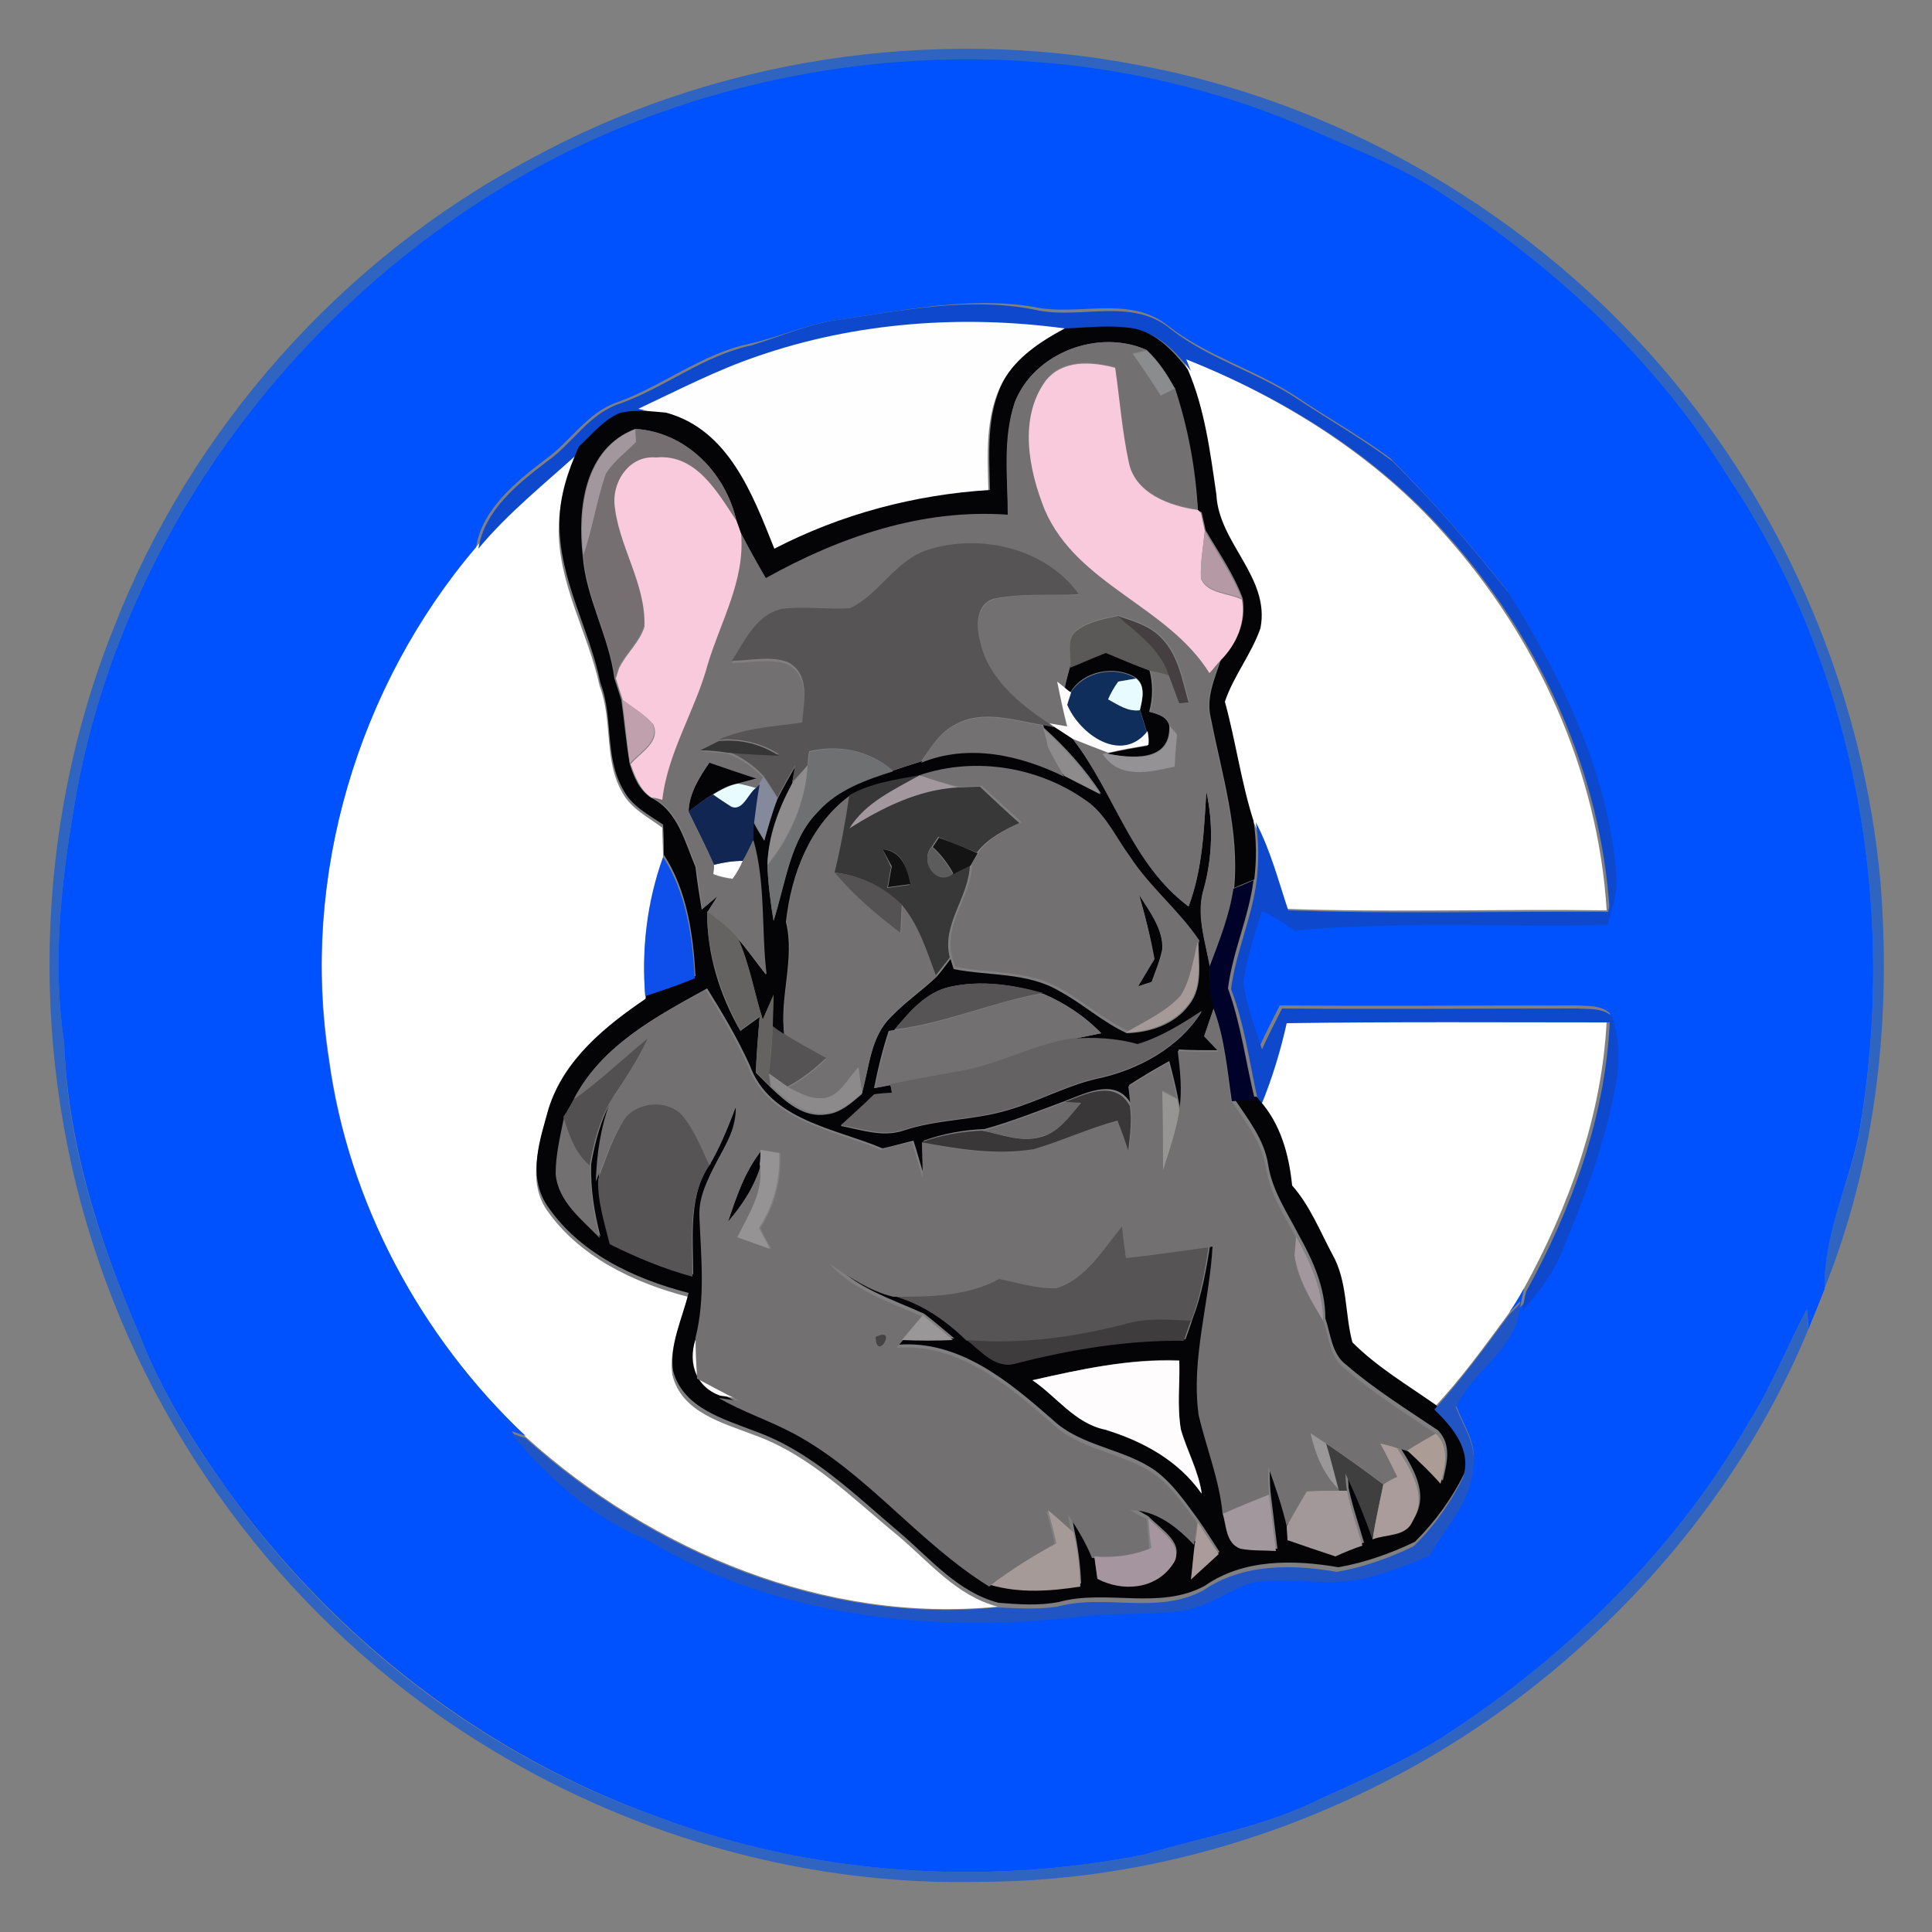 <?xml version="1.0" encoding="utf-8"?>
<!-- Generator: Adobe Illustrator 26.0.3, SVG Export Plug-In . SVG Version: 6.00 Build 0)  -->
<svg version="1.1" id="Layer_1" xmlns="http://www.w3.org/2000/svg" xmlns:xlink="http://www.w3.org/1999/xlink" x="0px" y="0px"
	 viewBox="0 0 250 250" style="enable-background:new 0 0 250 250;" xml:space="preserve">
<rect x="0" y="0" width="250" height="250" fill="#808080" stroke="none"/>
<style type="text/css">
	.st0{fill:#FFFFFF;}
	.st1{fill:#2F64C0;}
	.st2{fill:#0052FE;}
	.st3{fill:#0E48CC;}
	.st4{fill:#FEFEFF;}
	.st5{fill:#040306;}
	.st6{fill:#737071;}
	.st7{fill:#8A8C8D;}
	.st8{fill:#F8CADC;}
	.st9{fill:#A1979C;}
	.st10{fill:#766F72;}
	.st11{fill:#F8CADB;}
	.st12{fill:#B599A5;}
	.st13{fill:#565455;}
	.st14{fill:#5B5958;}
	.st15{fill:#453F42;}
	.st16{fill:#0F2E5C;}
	.st17{fill:#FEFCFD;}
	.st18{fill:#E8FCFF;}
	.st19{fill:#BFA0AC;}
	.st20{fill:#737172;}
	.st21{fill:#949294;}
	.st22{fill:#8E8B8C;}
	.st23{fill:#373636;}
	.st24{fill:#6F7071;}
	.st25{fill:#727071;}
	.st26{fill:#8F8C8E;}
	.st27{fill:#848A9C;}
	.st28{fill:#383838;}
	.st29{fill:#112652;}
	.st30{fill:#141414;}
	.st31{fill:#121111;}
	.st32{fill:#5D5C5C;}
	.st33{fill:#0E4FEB;}
	.st34{fill:#545253;}
	.st35{fill:#000229;}
	.st36{fill:#646361;}
	.st37{fill:#A59A97;}
	.st38{fill:#646263;}
	.st39{fill:#555354;}
	.st40{fill:#525051;}
	.st41{fill:#8C8A8B;}
	.st42{fill:#393738;}
	.st43{fill:#969594;}
	.st44{fill:#6B696A;}
	.st45{fill:#959394;}
	.st46{fill:#2155C4;}
	.st47{fill:#999798;}
	.st48{fill:#3E3C3D;}
	.st49{fill:#454344;}
	.st50{fill:#AB9C95;}
	.st51{fill:#403F40;}
	.st52{fill:#A99C9A;}
	.st53{fill:#A39899;}
	.st54{fill:#A5959E;}
</style>
<g id="_x23_ffffffff">
	<path class="st0" d="M153.1,46.3c12.7,5.1,24.7,12.5,33.8,22.8c12,13.4,19.9,30.7,21,48.7c-13.9-0.2-27.7,0.3-41.6-0.2
		c-1.3-3.8-2.3-7.8-4.2-11.4c-1.6-5.1-2.2-10.3-3.7-15.4c1.2-3.4,3.5-6.2,4.6-9.5c1.3-6.6-5.4-11-5.7-17.3
		c-0.8-5.5-1.4-11.1-3.7-16.2L153.1,46.3z"/>
	<path class="st0" d="M61.6,70.8c3.9-4.7,8.7-8.5,13.2-12.6c-1.3,3.1-2.4,6.4-2.5,9.8c-0.2,7.4,3.8,13.8,5.3,20.8
		c1.7,4.4,0.5,9.5,2.9,13.7c1.1,2.1,3.3,3.2,5.2,4.6c0,1.3,0.1,2.6,0.1,3.9c-2,5.8-2.8,11.9-2.3,18c0,0.2,0,0.5,0,0.7
		c-5.3,3.6-10.5,7.9-12.6,14.2c-1.1,4.1-2.7,8.8-0.2,12.6c4.2,6.1,11.3,9.5,18.3,11.3c-0.8,3.3-2.5,6.6-2,10.1
		c1.2,4.9,6.5,6.2,10.6,7.8c7.3,2.6,12.8,8.3,18.7,13.1c4,3.4,7.5,7.7,12.8,9.1c-22.2,2.2-44.6-7.1-61-21.9
		c-13.6-12.9-23-30.3-25.5-48.9C38.9,113.5,46.2,88.8,61.6,70.8z"/>
	<path class="st0" d="M92.4,111.9c1.2-0.3,2.4-0.5,3.7-0.5c-0.3,0.8-0.8,1.6-1.3,2.3c-0.9-0.1-1.7-0.3-2.5-0.6
		C92.3,112.8,92.4,112.2,92.4,111.9z"/>
	<path class="st0" d="M166.1,132.2c13.9-0.1,27.9,0,41.8-0.1c-0.6,12.3-4.9,24.1-10.8,34.8c-0.6,1.1-1.2,2.1-1.9,3.1
		c-3.1,4.2-6.1,8.4-9.7,12.2c-3.7-2.6-7.6-4.9-10.8-8.1c-1-3.8-0.6-8-2.6-11.4c-1.6-3-2.9-6.3-5.2-8.9c-0.3-4-1.5-8-4.2-11
		C164.2,139.4,165.3,135.9,166.1,132.2z"/>
</g>
<g id="_x23_2f64c0ff">
	<path class="st1" d="M68.6,20.6c23.7-13,52-17.3,78.6-12.2c27.9,5.2,53.7,20.9,71.2,43.2c14,17.8,22.8,39.7,24.9,62.2
		c1.5,17.9-0.5,36.2-7.2,52.9c-0.2-6.9,3-13.1,4.4-19.7c5.2-29.1-0.3-60.5-16.9-85.2c-9-14.7-21.9-26.7-36.2-36.1
		c-5.5-4-12-6.2-18.2-9c-30-13-65.5-11.5-94.9,2.6C40.8,35.5,15.4,68.1,9.5,104.9c-1.7,9.9-2.7,20-1.2,30.1
		c0.4,13.2,4.6,25.8,9.8,37.8c2.7,7.1,6.8,13.7,11.2,19.8C43,212,62.7,227.2,85.1,235.1c20,7.5,42.1,9,62.9,4.9
		c7.6-2.3,15.6-3.6,22.8-7.2c5.7-2.6,11.4-5.1,16.6-8.5c15.6-10.4,29.3-23.8,38.8-40.1c3-4.7,5-9.9,7.6-14.8
		c0.1,0.6,0.1,1.9,0.2,2.6c-6.1,14.8-15.7,28.2-27.4,39.2c-21.2,20.1-50.2,32.2-79.5,32.3c-22.2,0.6-44.5-5.6-63.5-17.1
		c-23.6-14.2-41.9-37-50.8-63.1c-9.1-26.4-8.5-56.1,1.9-82C24.6,55.7,44.1,33.6,68.6,20.6z"/>
</g>
<g id="_x23_0052feff">
	<path class="st2" d="M74.3,19.2c29.4-14.1,64.9-15.6,94.9-2.6c6.2,2.8,12.6,5.1,18.2,9c14.3,9.4,27.2,21.4,36.2,36.1
		c16.6,24.7,22.1,56.1,16.9,85.2c-1.4,6.6-4.5,12.9-4.4,19.7l0,0.2c-0.7,1.8-1.4,3.5-2.1,5.2c0-0.7-0.1-1.9-0.2-2.6
		c-2.6,4.9-4.6,10.1-7.6,14.8c-9.4,16.3-23.2,29.8-38.8,40.1c-5.2,3.4-10.9,5.9-16.6,8.5c-7.2,3.6-15.2,4.9-22.8,7.2
		c-20.9,4.1-43,2.6-62.9-4.9c-22.4-8-42-23.2-55.8-42.5c-4.4-6.2-8.5-12.7-11.2-19.8c-5.2-12-9.3-24.6-9.8-37.8
		c-1.5-10-0.5-20.1,1.2-30.1C15.4,68.1,40.8,35.5,74.3,19.2 M107.6,41.5c-3.7,0.7-7.1,2.2-10.7,3C90.8,45.8,85.8,49.9,80,52
		c-4,1.3-6.2,5.2-9.5,7.5c-3.8,2.9-8.1,6.4-8.9,11.3c-15.3,18-22.7,42.7-19.1,66.1c2.5,18.6,11.9,36.1,25.5,48.9l-1.8-0.6
		c4.7,5.9,10.6,10.9,17.6,13.8c16.4,9.9,36.3,12.1,55.1,10c4.7-0.7,9.5-0.2,14.2-0.9c3.2-0.4,5.8-2.6,8.9-3.6
		c3.6-0.6,7.3,0.1,10.9-0.1c4.2-0.1,8.2-1.8,12.1-3.4c2-3.7,5.4-6.9,5.6-11.3c0.6-2.9-1.3-5.3-2.2-7.9c2.3-4.8,8.1-7.7,8.3-13.4
		l-1.4,1.4c0.7-1,1.3-2,1.9-3.1c-0.1,0.6-0.4,1.9-0.5,2.5c1.9-2.1,3.7-4.3,4.8-6.9c3.3-7.6,6.2-15.4,7.5-23.6
		c0.3-2.5,0.1-5.1-0.7-7.6c-1.2-1.1-3-0.9-4.5-1c-12.7,0-25.4,0.1-38.2,0c-0.9,1.8-1.8,3.5-2.6,5.3c-0.8-2.9-2.1-5.8-2.4-8.8
		c0.5-3.1,1.4-6.1,2.4-9.1c1.5,0.6,2.9,1.6,4.2,2.5c13.5-1.2,27-0.4,40.5-0.7c0.5-1.9,1.2-3.7,1.2-5.7c-0.8-13.5-6.9-25.9-13.9-37.2
		c-4.7-5.9-9.7-11.7-15.1-17.1c-3.9-2.9-8.2-5.3-12.2-8c-5.3-3.5-11.5-5.2-16.5-9.1c-5-4.1-11.7-1.2-17.5-2.5
		C125.2,38.3,116.3,40.3,107.6,41.5z"/>
</g>
<g id="_x23_0e48ccff">
	<path class="st3" d="M107.6,41.5c8.7-1.2,17.6-3.2,26.4-1.4c5.8,1.3,12.5-1.7,17.5,2.5c5,3.9,11.3,5.6,16.5,9.1
		c4.1,2.7,8.3,5.1,12.2,8c5.4,5.3,10.3,11.1,15.1,17.1c7,11.3,13.1,23.8,13.9,37.2c0,2-0.7,3.8-1.2,5.7c-13.5,0.3-27-0.5-40.5,0.7
		c-1.3-0.9-2.7-1.9-4.2-2.5c-1,3-1.9,6-2.4,9.1c0.3,3,1.5,5.9,2.4,8.8c0.8-1.8,1.7-3.5,2.6-5.3c12.7,0.1,25.4,0,38.2,0
		c1.5,0.1,3.2-0.1,4.5,1c0.8,2.4,1,5,0.7,7.6c-1.3,8.2-4.3,16-7.5,23.6c-1.2,2.6-2.9,4.8-4.8,6.9c0.1-0.6,0.3-1.9,0.5-2.5
		c5.9-10.7,10.2-22.5,10.8-34.8c-13.9,0-27.9-0.1-41.8,0.1c-0.8,3.6-1.9,7.2-3.3,10.6l-0.4-0.5c-1.1-4.8-1.7-9.8-3.5-14.5
		c0.6-4.8,2.7-9.2,3.3-14c0.3-2.5,0.3-5.1-0.1-7.6c1.9,3.6,2.9,7.5,4.2,11.4c13.8,0.5,27.7,0.1,41.6,0.2c-1.1-18-9-35.3-21-48.7
		c-9.1-10.3-21.1-17.8-33.8-22.8l0.6,1.5c-1.8-2.3-4-4.7-7-5.3c-2.9-0.5-5.9-0.2-8.9,0c-13.3-1.8-27-0.8-39.8,3.6
		c-5.3,1.8-10.3,4.5-15.4,6.9c0.8,0.2,2.5,0.6,3.4,0.8c-2-0.1-3.9-0.4-5.9,0c-2.2,1-3.8,2.8-5.4,4.4c-4.5,4.1-9.3,7.9-13.2,12.6
		c0.8-5,5.1-8.4,8.9-11.3c3.3-2.3,5.4-6.2,9.5-7.5c5.8-2.1,10.8-6.2,16.9-7.5C100.5,43.7,104,42.2,107.6,41.5z"/>
</g>
<g id="_x23_fefeffff">
	<path class="st4" d="M98,46.1c12.7-4.4,26.5-5.4,39.8-3.6c-3.2,1.7-6.3,3.8-8.1,7c-2.3,4.4-1.9,9.5-1.8,14.2
		c-9.7,0.6-19.2,3.2-27.9,7.6c-2.8-7-5.8-15.4-14-17.6c-0.8-0.2-2.5-0.6-3.4-0.8C87.7,50.5,92.7,47.9,98,46.1z"/>
</g>
<g id="_x23_040306ff">
	<path class="st5" d="M137.8,42.5c2.9-0.1,5.9-0.5,8.9,0c3,0.6,5.2,3,7,5.3c2.2,5.1,2.9,10.7,3.7,16.2c0.3,6.3,7,10.7,5.7,17.3
		c-1.2,3.4-3.5,6.2-4.6,9.5c1.4,5.1,2.1,10.4,3.7,15.4c0.4,2.5,0.4,5.1,0.1,7.6c-0.7,0.3-2,0.8-2.6,1.1c0.7-7.5-1.6-14.7-3-21.9
		c-0.7-2.7,0.5-5.2,1.3-7.7c2.1-2.1,3.3-4.9,2.8-7.9c-1.2-3.2-3.1-5.9-4.8-8.8c-0.1-0.6-0.4-1.8-0.5-2.3L155,66
		c-0.4-5.3-1.4-10.7-3-15.8c-1-1.8-2.1-3.5-3.6-4.9c-6.2-2.8-14.6,0.3-17.1,6.8c-1.5,4.7-0.8,9.8-0.9,14.6
		c-11-0.8-21.8,2.8-31.3,8.2c-1.1-1.9-2.1-3.8-3.2-5.8c-0.2-0.6-0.4-1.1-0.6-1.7c-1.4-6.2-6.5-11.5-13.1-11.9
		c-6.6,2.5-7.5,10.3-6.8,16.4c0.4,5.5,3.4,10.4,4.1,15.9c0.3,0.9,0.6,1.8,0.9,2.8c0.4,2.8,0.6,5.5,1.1,8.3c0.5,1.6,1.2,3.3,2.7,4.3
		c3.5,1.7,4.4,5.7,5.8,9c0.2,1.8,0.5,3.7,0.8,5.5l2-1.7c-0.4,0.7-0.9,1.4-1.3,2.1c0,5.4,1.6,10.6,4.3,15.3c0.8-0.6,1.7-1.2,2.5-1.8
		c-0.2,2.4-0.4,4.8-0.5,7.2c0.5,0.5,1.4,1.4,1.9,1.9c2,1.9,4.3,4,7.3,3.5c1.8-0.2,3.2-1.5,4.5-2.6c1-3.4,1.1-7.4,3.8-10
		c1.8-1.9,4-3.4,5.9-5.2c0.6-0.7,1.2-1.5,1.8-2.3c0.1,0.3,0.3,1,0.4,1.3c4.5,0.9,9.5,0.4,13.6,2.8c3,1.6,5.6,4,8.8,5.5
		c3-0.1,6.2-1.1,8.1-3.7c1.8-2.3,1.2-5.4,1.2-8.1c-2.6-3.9-6.4-6.9-9-10.9c-1.6-2.3-2.9-5-5.1-6.8c-6.2-4.7-14.7-6.3-22.1-3.7
		c-3.1,0.6-6.3,1.1-9.1,2.6c-5.1,3.9-7.4,10-8.1,16.2c1.2,4.8-0.9,9.8-0.2,14.7c-0.4-0.2-1.1-0.8-1.5-1c0-1.1,0-3.1,0.1-4.2
		l-1.4,3.2c-1.1-3.5-1.7-7.1-3.2-10.5c1.3,1.5,2.4,3.1,3.6,4.6c-0.7-5.8-0.1-11.7-1.7-17.4c0-0.8,0-1.5,0.1-2.3
		c0.4,0.8,0.9,1.6,1.4,2.4c0.5-1.8,1-3.6,1.7-5.4c0.7-1.4,1.5-2.8,2.3-4.2c-0.1,0.5-0.3,1.6-0.4,2.2c-1.8,3.3-3.1,6.8-3.2,10.5
		c0.1,2.4,0.4,4.8,0.8,7.2c1.6-4.8,2.1-10.4,5.8-14.2c2.5-2.8,6.2-4.1,9.7-5.2c1.2-0.4,2.4-0.8,3.7-1.2c6.1-2.4,12.8-1,18.5,1.8
		c1.6,0.8,3.1,1.6,4.7,2.4c-2.1-3.2-4.6-6-7.4-8.5l-0.1-0.4l1.5,0.3c0.8,0.5,1.6,1,2.3,1.5c5.5,7,7.7,16.2,15,21.7
		c1.8-4.8,2-9.9,2.3-14.9c0.9,4.1,0.8,8.4-0.3,12.5c-1,3.3,0.1,6.7,0.7,9.9c0.1,1.9,0.1,3.8,0.6,5.6c-0.3,0.9-0.9,2.6-1.2,3.5
		c0.5,0.5,1.4,1.5,1.9,2c-1.8,0-3.5,0-5.3-0.1c0.3,2.5,0.6,5.1,0.2,7.6l-0.3-1.5c-0.3-1.5-0.7-3.1-1.1-4.6c-1.8,1-3.5,2-5.2,3.1
		c0.1,0.6,0.2,1.9,0.3,2.5c-1.9-3.4-5.6-1.6-8.4-0.5c-3.5,1.3-7,2.7-10.6,3.7c-2.7,0.1-5.4,0.6-7.9,1.5c0,1.5,0,3.1,0.1,4.6
		c-0.5-1.5-0.9-3.1-1.4-4.6c-1.3,0.3-2.6,0.7-4,1c-6.1-2.6-14.6-3.6-17.2-10.8c-1.6-3.5-3.5-6.7-5.5-9.9
		c-6.5,3.6-13.6,7.3-17.1,14.2c-0.4,0.7-0.9,1.4-1.2,2.2c-0.5,2.5-1.1,4.9-1.2,7.4c0.3,3.6,3.4,5.9,5.7,8.3
		c-0.8-3.1-1.3-6.2-1.2-9.4c0.5-2.9,1.3-5.9,2.8-8.5c-1.1,3.3-1.7,6.8-1.8,10.2c-0.1,2.9,0.8,5.7,1.5,8.4c3.4,1.8,7,3.2,10.7,4.2
		c0-5-0.7-10.4,2.4-14.7c1.4-2.4,2.4-5.1,3.4-7.7c0.1,5.3-4.9,9-4.7,14.3c0.2,5.2,0.8,10.6-0.5,15.7c-1.3,3.1-0.4,6.6,3,7.8
		c3.1,1.8,6.5,3,9.7,4.6c9.6,5.1,16.2,14.2,25.3,19.8c3.8,1.1,7.7,0.8,11.6,0.2c-0.1-2.4-0.4-4.7-0.9-7c-0.1-0.6-0.3-1.8-0.5-2.4
		c1.2,1.8,2.3,3.6,3.1,5.6c0.1,0.7,0.3,2.2,0.4,2.9c3.2,1.7,7.5,1.4,9.7-1.8c1.9-2.4-1.6-4.4-3.1-6c-0.7-0.4-1.4-0.8-2.2-1.2
		c3.4,0,6,2.2,8.3,4.5c-0.2,1.6-0.4,3.1-0.5,4.6c1.2-1.1,2.4-2.2,3.6-3.3c-0.9-1.4-1.8-2.8-2.7-4.1c-1.7-2.3-3.3-4.7-5.6-6.4
		c-4.1-2.9-9.6-3.1-13.3-6.6c-5.6-4.9-12-10.3-20-9.7c0.2-0.2,0.5-0.6,0.7-0.8c2.2,0,4.4,0,6.6,0c-1.3-1.1-2.6-2.2-3.9-3.2
		c-4.2-1.9-8.8-3.3-12-6.8c2.5,1.7,5.1,3.5,8.2,4.2c3.7,1,6.8,3.2,9.5,5.8c1.9,1.4,3.8,3.9,6.5,3c7.1-1.8,14.3-3,21.6-2.9
		c0.2-0.6,0.7-1.9,0.9-2.6c1.2-3.1,1.8-6.4,2.3-9.7l0.5-0.1c-0.4,7.3-2.8,14.5-1.8,21.8c1,4.3,2.7,8.4,3.1,12.8
		c0.5,1.6,0.4,4,2.3,4.6c1.5,0.3,3,0.3,4.6,0.3c-0.3-2.5-0.6-4.9-0.9-7.4c-0.1-1.2-0.1-2.4-0.1-3.6c1,2.5,1.8,5.1,2.4,7.7
		c0,0.4,0.1,1.3,0.1,1.8c2.1,0.7,4.1,1.4,6.2,2.1c1.2-0.5,2.3-0.9,3.5-1.4c-0.7-2.4-1.5-4.7-2-7.1c0-0.6-0.1-1.7-0.2-2.2
		c1.3,2.8,2.5,5.7,3.5,8.5c1.7-0.7,4.4-0.3,5.2-2.4c2-3.2-0.3-6.7-2-9.4c0.3,0.1,0.9,0.3,1.3,0.4c1.5,1.4,2.9,2.8,4.4,4.2
		c0.5-2.2,1.2-4.6-0.6-6.5c-4-2.7-8.2-5.3-11.9-8.5c-1.9-1.4-2-4-2.7-6c0-4-1.6-7.5-3.5-10.9c-1.5-2.9-3.4-5.7-3.9-9
		c-0.5-3.3-2.7-6-4.5-8.7c0.7,0,2.2-0.1,3-0.1l0.4,0.5c2.7,3,3.8,7,4.2,11c2.3,2.6,3.6,5.9,5.2,8.9c2,3.5,1.6,7.7,2.6,11.4
		c3.2,3.2,7.1,5.5,10.8,8.1c2.4,2.2,4.9,5.2,3.7,8.8c-1.6,3.3-3.8,6.3-6.4,8.9c-3.1,1.5-6.5,2.7-9.9,3.3c-5.8-1-12.3-1.1-17.3,2.4
		c-5.9,3.2-12.7,0.4-18.9,2.1c-2.6,0.5-5.2,0.3-7.8,0.1c-5.3-1.4-8.8-5.7-12.8-9.1c-5.8-4.9-11.4-10.5-18.7-13.1
		c-4.1-1.6-9.3-3-10.6-7.8c-0.5-3.4,1.2-6.8,2-10.1c-7-1.8-14.1-5.1-18.3-11.3c-2.6-3.9-0.9-8.6,0.2-12.6c2-6.3,7.3-10.6,12.6-14.2
		c0-0.2,0-0.5,0-0.7c2.1-0.7,4.3-1.5,6.4-2.2c-0.3-5.4-1.1-11.1-4.1-15.7c0-1.3,0-2.6-0.1-3.9c-1.9-1.3-4.1-2.4-5.2-4.6
		c-2.4-4.2-1.2-9.3-2.9-13.7c-1.4-7-5.4-13.5-5.3-20.8c0-3.4,1.1-6.7,2.5-9.8c1.7-1.6,3.2-3.5,5.4-4.4c1.9-0.4,3.9-0.2,5.9,0
		c8.1,2.2,11.2,10.6,14,17.6c8.7-4.5,18.2-7,27.9-7.6c-0.1-4.8-0.5-9.9,1.8-14.2C131.5,46.3,134.6,44.2,137.8,42.5 M122.9,127.7
		c-3.1,0.7-5.2,3.2-7.2,5.6l-0.7,0.1c-0.8,2.4-1.4,4.9-1.9,7.4l2.1-0.4c0.1,0.3,0.2,0.8,0.2,1.1c-0.6,0.1-1.8,0.2-2.3,0.2
		c-1.4,1.4-2.9,2.7-4.3,4c2.7,0.5,5.4,1.5,8.1,0.6c4.4-1.5,9.2-1.3,13.7-2.7c3.8-1.1,7.4-3.1,11.3-4c5.3-1.1,10.7-4,13.6-8.7
		c-2.6,1.7-5.3,3.4-8.3,4.3c-2.8-0.8-5.7-1-8.6-0.7c1-0.2,2.9-0.6,3.9-0.8c-2.1-2.2-4.7-3.9-7.5-5.1
		C131.1,127.4,126.9,126.8,122.9,127.7 M133.6,178.6c3.2,2.1,5.5,5.6,9.4,6.3c4.9,1.5,9.6,4,12.5,8.3c-0.4-2.9-1.9-5.5-2.7-8.3
		c-0.5-2.9-0.2-5.9-0.2-8.9C146.1,175.8,139.8,177.2,133.6,178.6z"/>
	<path class="st5" d="M138.4,86.2c1.5-0.6,3.1-1.3,4.6-1.9c1.9,0.8,3.8,1.6,5.7,2.3c0.5,1.8,0.5,3.7,0,5.5c1.1,0.3,2.3,0.6,2.6,1.8
		c0.2,4.8-5,4.2-8.2,3.6l0.2,0c1.7-0.4,3.4-0.7,5.2-1c0-0.6,0-1.2-0.1-1.8c-0.3-1-0.6-1.9-0.9-2.9c0.3-1.3,0.8-3.1-0.5-4.1
		c-2.7-1.7-6.9-0.9-8.5,1.9c-0.2-0.2-0.6-0.5-0.8-0.6C137.9,88.4,138.3,86.9,138.4,86.2z"/>
	<path class="st5" d="M89.1,105c0.1-2.4,1.4-4.4,2.7-6.4c2.1,0.7,4.2,1.3,6.2,2.1l-2.6,0.7c-1.2,0.2-2.2,0.8-3.2,1.4
		C91.2,103.4,90.2,104.2,89.1,105z"/>
	<path class="st5" d="M147.4,115.8c1.4,2.1,3.1,4.4,3,7c-0.3,1.5-0.9,2.9-1.4,4.3c-0.5,0.1-1.4,0.4-1.8,0.6c0.7-1.2,1.4-2.4,2.1-3.5
		C148.9,121.3,148.2,118.6,147.4,115.8z"/>
	<path class="st5" d="M94.2,158.1c1.1-3.2,2.2-6.6,4.3-9.3c0,0.4,0,1.3,0,1.8C97.7,153.4,96.1,155.9,94.2,158.1z"/>
</g>
<g id="_x23_737071ff">
	<path class="st6" d="M131.3,52.1c2.5-6.5,10.9-9.6,17.1-6.8l-1.8,0.4c1.2,1.8,2.4,3.5,3.6,5.3c0.4-0.2,1.3-0.6,1.8-0.9
		c1.7,5.1,2.7,10.4,3,15.8c-3.5-0.5-8-2-8.9-6c-0.9-4.1-1.2-8.3-1.8-12.4c-3.1-0.8-6.9-1.1-9,1.7c-3.5,4.8-2.2,11.5-0.1,16.6
		c4.1,9.7,15.8,12.4,21.3,21.1c0.5-0.5,0.9-1.1,1.4-1.6c-0.8,2.5-2,5-1.3,7.7c1.4,7.2,3.7,14.4,3,21.9c-0.5,3.4-1.7,6.7-3.1,9.9
		c-0.6-3.3-1.8-6.6-0.7-9.9c1.1-4.1,1.2-8.3,0.3-12.5c-0.3,5-0.5,10.1-2.3,14.9c-7.4-5.5-9.6-14.7-15-21.7c1.5,0.6,3.1,1.2,4.6,1.8
		l-0.2,0l-0.5,0.1c2.2,3.3,6.1,2.3,9.3,1.6c0.1-1,0.2-3.1,0.3-4.1c-0.2-0.3-0.7-0.8-0.9-1.1c-0.4-1.2-1.6-1.5-2.6-1.8
		c0.6-1.8,0.6-3.7,0-5.5c0.6,0.2,1.9,0.5,2.5,0.6c0.5,1.2,0.9,2.5,1.4,3.7c0.3,0,0.9-0.1,1.2-0.1c-0.8-2.8-1.3-6-3.4-8.2
		c-1.5-1.7-3.7-2.3-5.8-3c-1.8,0.4-3.7,0.7-5.2,1.8c-1.7,1-0.8,3.2-1,4.8c-0.2,0.7-0.6,2.1-0.7,2.8l-1-0.8c0.5,2,0.8,3.9,1.2,5.9
		l-2.3-0.4c-3.9-2.6-7.9-5.9-8.9-10.7c-0.5-1.9-0.4-4.7,1.7-5.4c3.6-0.9,7.4-0.5,11.1-0.6c-4.3-5.9-12.7-7.9-19.4-5.8
		c-4.3,1.3-6.4,5.8-10.2,7.8c-2.9,0.3-5.9-0.3-8.9,0.1c-3.3,0.7-4.7,4.1-6.4,6.7c2.4,0,5-0.7,7.3,0.2c2.8,1.6,2,5.1,1.8,7.8
		c-3.7,0.4-7.4,0.7-10.8,2.2c-0.8,0.4-1.6,0.8-2.4,1.2c1.2,0.1,2.3,0.2,3.5,0.3c1.8,0.7,3.4,1.8,4.7,3.2c-0.1,0.2-0.4,0.7-0.6,1
		l-0.4,0.4c-0.6-0.1-1.8-0.4-2.4-0.6l2.6-0.7c-2.1-0.7-4.2-1.4-6.2-2.1c-1.3,1.9-2.7,4-2.7,6.4c1.1,2.3,2.3,4.6,3.3,6.9
		c0,0.3-0.1,0.9-0.1,1.2c0.8,0.3,1.7,0.5,2.5,0.6c0.5-0.7,0.9-1.5,1.3-2.3c0.3-0.7,1-2.1,1.4-2.8c1.6,5.7,1,11.6,1.7,17.4
		c-1.2-1.6-2.4-3.1-3.6-4.6c-1.2-1.3-2.6-2.4-4-3.5c0.5-0.7,0.9-1.4,1.3-2.1l-2,1.7c-0.3-1.8-0.5-3.7-0.8-5.5
		c-1.4-3.3-2.3-7.3-5.8-9c0.4,0.1,1.1,0.3,1.4,0.3c0.7-6.2,4.3-11.6,5.9-17.6c1.7-5.5,4.8-10.8,4.3-16.8c1,2,2.1,3.9,3.2,5.8
		c9.5-5.3,20.2-9,31.3-8.2C130.4,61.9,129.7,56.8,131.3,52.1z"/>
</g>
<g id="_x23_8a8c8dff">
	<path class="st7" d="M146.6,45.8l1.8-0.4c1.5,1.4,2.6,3.1,3.6,4.9c-0.4,0.2-1.3,0.6-1.8,0.9C149,49.3,147.8,47.5,146.6,45.8z"/>
</g>
<g id="_x23_f8cadcff">
	<path class="st8" d="M135.3,49.3c2.2-2.8,6-2.5,9-1.7c0.6,4.1,0.9,8.3,1.8,12.4c0.9,3.9,5.3,5.5,8.9,6l0.4,0.4
		c0.1,0.6,0.4,1.8,0.5,2.3c-0.2,2.1-0.6,4.1-0.5,6.2c0.9,2,3.6,1.8,5.3,2.7c0.5,3-0.7,5.8-2.8,7.9c-0.5,0.5-0.9,1.1-1.4,1.6
		c-5.4-8.7-17.1-11.4-21.3-21.1C133.1,60.8,131.8,54.1,135.3,49.3z"/>
</g>
<g id="_x23_a1979cff">
	<path class="st9" d="M75.5,71.9c-0.7-6.1,0.2-13.9,6.8-16.4c0,0.5,0.1,1.4,0.1,1.8c-1.4,1.3-2.9,2.5-3.9,4.1
		C77.2,64.8,76.7,68.4,75.5,71.9z"/>
	<path class="st9" d="M119,100.3c1.6,0.6,3.3,1.1,4.9,1.6c-5.1,0.3-9.8,2.7-14,5.3C112,103.8,115.7,102.2,119,100.3z"/>
	<path class="st9" d="M167.5,162.4c0.1-0.6,0.2-1.8,0.2-2.4c1.9,3.4,3.5,7,3.5,10.9C169.7,168.3,168,165.6,167.5,162.4z"/>
	<path class="st9" d="M158.2,195.8c2-0.9,4-1.7,6-2.5c0.3,2.5,0.6,4.9,0.9,7.4c-1.5-0.1-3.1,0-4.6-0.3
		C158.6,199.7,158.7,197.4,158.2,195.8z"/>
</g>
<g id="_x23_766f72ff">
	<path class="st10" d="M82.2,55.5c6.5,0.4,11.7,5.7,13.1,11.9c-2.4-3.7-5.2-8.8-10.4-8.2c-3.2-0.3-5.4,2.9-5.4,5.8
		c0.4,5.5,4.1,10.4,3.8,16c-0.6,2.1-2.4,3.5-3.3,5.4c-0.1,0.3-0.3,1-0.4,1.3c-0.8-5.5-3.7-10.4-4.1-15.9c1.2-3.4,1.7-7.1,2.9-10.5
		c1-1.6,2.6-2.8,3.9-4.1C82.3,56.9,82.2,55.9,82.2,55.5z"/>
</g>
<g id="_x23_f8cadbff">
	<path class="st11" d="M79.5,65c-0.1-3,2.1-6.1,5.4-5.8c5.2-0.5,8,4.6,10.4,8.2c0.2,0.5,0.4,1.1,0.6,1.7c0.5,6-2.6,11.2-4.3,16.8
		c-1.6,6-5.2,11.4-5.9,17.6c-0.3-0.1-1-0.3-1.4-0.3c-1.5-1-2.1-2.7-2.7-4.3c1.2-1.5,4-2.9,2.9-5.2c-1.1-1.2-2.6-2.1-3.9-3.1
		c-0.3-0.9-0.6-1.8-0.9-2.8c0.1-0.3,0.3-1,0.4-1.3c0.9-1.9,2.7-3.4,3.3-5.4C83.6,75.4,79.9,70.5,79.5,65z"/>
</g>
<g id="_x23_b599a5ff">
	<path class="st12" d="M155.9,68.7c1.6,2.9,3.6,5.7,4.8,8.8c-1.7-0.9-4.4-0.7-5.3-2.7C155.3,72.8,155.7,70.7,155.9,68.7z"/>
</g>
<g id="_x23_565455ff">
	<path class="st13" d="M120.2,71.1c6.8-2.1,15.2-0.1,19.4,5.8c-3.7,0.2-7.4-0.2-11.1,0.6c-2.2,0.7-2.2,3.5-1.7,5.4
		c1,4.8,5,8.1,8.9,10.7l0.7,0.5l-1.5-0.3c-3.7-0.6-7.7-2-11.2-0.1c-2.1,1-3.2,3-4.5,4.8c-1.2,0.4-2.5,0.8-3.7,1.2
		c-3-2.6-6.9-3.4-10.8-2.5c-0.1,0.5-0.2,1.4-0.2,1.8c-0.5,0.6-1.5,1.7-2,2.2c0.1-0.5,0.3-1.6,0.4-2.2c-0.8,1.4-1.6,2.8-2.3,4.2
		c-0.4-0.7-1.3-2.1-1.8-2.8c-1.3-1.4-2.9-2.5-4.7-3.2c2.2,0.2,4.4,0.3,6.7,0.4c-2.3-1.5-5.1-2.1-7.8-1.9c3.4-1.5,7.2-1.7,10.8-2.2
		c0.2-2.7,1.1-6.2-1.8-7.8c-2.3-0.9-4.9-0.2-7.3-0.2c1.7-2.6,3.1-5.9,6.4-6.7c2.9-0.4,5.9,0.1,8.9-0.1
		C113.8,76.9,115.9,72.4,120.2,71.1z"/>
	<path class="st13" d="M122.9,127.7c4-0.9,8.2-0.3,12.1,0.8c-6.5,1.1-12.6,3.9-19.2,4.7C117.7,130.9,119.8,128.4,122.9,127.7z"/>
	<path class="st13" d="M80.8,144.8c1.6-2.7,6-3,7.9-0.5c1.5,1.9,2.3,4.1,3.3,6.2c-3.1,4.3-2.4,9.7-2.4,14.7c-3.7-1-7.3-2.5-10.7-4.2
		c-0.7-2.8-1.6-5.6-1.5-8.4C78.4,149.9,79.3,147.2,80.8,144.8z"/>
	<path class="st13" d="M136.7,166.6c3.9-1.2,6.1-5,8.5-8c0.2,1.4,0.4,2.7,0.5,4.1c3.6-0.5,7.1-1,10.7-1.4c-0.5,3.3-1.1,6.6-2.3,9.7
		c-2.7-0.1-5.4-0.3-8,0.3c-6.8,1.8-13.9,2.8-21,2.2c-2.7-2.6-5.8-4.8-9.5-5.8c4.6,0,9.5,0,13.7-2.3
		C131.7,165.8,134.2,166.7,136.7,166.6z"/>
</g>
<g id="_x23_5b5958ff">
	<path class="st14" d="M139.5,81.5c1.5-1.1,3.4-1.4,5.2-1.8c2.5,2.2,5.4,4.3,6.6,7.7c-0.6-0.2-1.8-0.5-2.5-0.6
		c-1.9-0.7-3.8-1.5-5.7-2.3c-1.6,0.6-3.1,1.3-4.6,1.9C138.7,84.7,137.8,82.5,139.5,81.5z"/>
</g>
<g id="_x23_453f42ff">
	<path class="st15" d="M144.6,79.7c2.1,0.7,4.3,1.3,5.8,3c2.1,2.2,2.6,5.4,3.4,8.2c-0.3,0-0.9,0.1-1.2,0.1c-0.5-1.2-0.9-2.5-1.4-3.7
		C150.1,84,147.1,81.9,144.6,79.7z"/>
</g>
<g id="_x23_0f2e5cff">
	<path class="st16" d="M138.5,89.7c1.7-2.8,5.8-3.6,8.5-1.9c-0.6,0.1-1.8,0.3-2.3,0.4c-0.3,0.6-1,1.7-1.3,2.3
		c1.3,0.7,2.6,1.6,4.1,1.4c0.3,1,0.6,1.9,0.9,2.9c-3.4,4.3-8.8,0.4-10.4-3.4C138.1,90.9,138.4,90.1,138.5,89.7z"/>
</g>
<g id="_x23_fefcfdff">
	<path class="st17" d="M136.8,88.2l1,0.8c0.2,0.2,0.6,0.5,0.8,0.6c-0.1,0.4-0.4,1.2-0.5,1.6c1.6,3.8,7,7.7,10.4,3.4
		c0.1,0.6,0.2,1.2,0.1,1.8c-1.7,0.3-3.5,0.6-5.2,1c-1.6-0.6-3.1-1.2-4.6-1.8c-0.8-0.5-1.5-1-2.3-1.5l-0.7-0.5l2.3,0.4
		C137.6,92.1,137.2,90.2,136.8,88.2z"/>
	<path class="st17" d="M90.2,172.8c0,1.8,0.1,3.6,0.2,5.3c1.8,1,3.7,1.9,5.6,2.9c-0.7-0.1-2.1-0.3-2.8-0.4
		C89.8,179.4,88.9,175.9,90.2,172.8z"/>
	<path class="st17" d="M133.6,178.6c6.2-1.4,12.5-2.8,19-2.5c0.1,2.9-0.3,5.9,0.2,8.9c0.8,2.8,2.3,5.4,2.7,8.3
		c-3-4.3-7.6-6.8-12.5-8.3C139.1,184.2,136.7,180.7,133.6,178.6z"/>
</g>
<g id="_x23_e8fcffff">
	<path class="st18" d="M144.7,88.2c0.6-0.1,1.8-0.3,2.3-0.4c1.3,1,0.8,2.8,0.5,4.1c-1.6,0.2-2.8-0.7-4.1-1.4
		C143.6,89.9,144.3,88.7,144.7,88.2z"/>
	<path class="st18" d="M92.3,102.8c1-0.6,2.1-1.2,3.2-1.4c0.6,0.1,1.8,0.4,2.4,0.6c-1.1,0.6-1.7,3.1-3.2,2.4
		C94,104,92.8,103.2,92.3,102.8z"/>
</g>
<g id="_x23_bfa0acff">
	<path class="st19" d="M80.5,90.5c1.3,1,2.8,1.8,3.9,3.1c1.1,2.3-1.6,3.7-2.9,5.2C81.1,96,80.9,93.3,80.5,90.5z"/>
</g>
<g id="_x23_737172ff">
	<path class="st20" d="M123.7,93.8c3.5-1.9,7.5-0.5,11.2,0.1l0.1,0.4c0.2,0.6,0.5,1.8,0.6,2.4c0.6,1.3,1.4,2.6,2.1,3.8
		c-5.7-2.8-12.4-4.3-18.5-1.8C120.4,96.8,121.6,94.7,123.7,93.8z"/>
</g>
<g id="_x23_949294ff">
	<path class="st21" d="M151.4,94c0.2,0.3,0.7,0.8,0.9,1.1c-0.1,1-0.3,3.1-0.3,4.1c-3.2,0.7-7.1,1.7-9.3-1.6l0.5-0.1
		C146.4,98.2,151.5,98.8,151.4,94z"/>
</g>
<g id="_x23_8e8b8cff">
	<path class="st22" d="M135,94.3c2.8,2.6,5.3,5.4,7.4,8.5c-1.6-0.8-3.1-1.6-4.7-2.4c-0.7-1.2-1.5-2.5-2.1-3.8
		C135.5,96,135.2,94.9,135,94.3z"/>
</g>
<g id="_x23_373636ff">
	<path class="st23" d="M90.6,97.1c0.8-0.4,1.6-0.8,2.4-1.2c2.8-0.3,5.5,0.4,7.8,1.9c-2.2-0.1-4.5-0.2-6.7-0.4
		C93,97.2,91.8,97.1,90.6,97.1z"/>
</g>
<g id="_x23_6f7071ff">
	<path class="st24" d="M104.8,97.3c3.9-1,7.7-0.1,10.8,2.5c-3.5,1.1-7.2,2.4-9.7,5.2c-3.8,3.8-4.3,9.3-5.8,14.2
		c-0.4-2.4-0.7-4.8-0.8-7.2c3-3.6,4.9-8.1,5.2-12.8C104.6,98.7,104.7,97.8,104.8,97.3z"/>
</g>
<g id="_x23_727071ff">
	<path class="st25" d="M119,100.3c7.4-2.5,15.9-1,22.1,3.7c2.2,1.8,3.4,4.5,5.1,6.8c2.6,4,6.3,6.9,9,10.9c-0.6,2.4-0.9,4.9-2.2,7
		c-1.9,2.1-4.6,3.3-7,4.7c-3.2-1.5-5.8-3.8-8.8-5.5c-4.1-2.4-9.1-1.9-13.6-2.8c-0.1-0.3-0.3-1-0.4-1.3c-1.1-4.3,2.5-7.8,2.6-12
		c0.2-0.4,0.7-1.2,0.9-1.6c1.4-1.8,3.5-2.9,5.5-3.8c-1.7-1.6-3.4-3.1-5.1-4.7c-1,0-2,0.1-2.9,0.1C122.3,101.4,120.6,100.9,119,100.3
		 M147.4,115.8c0.8,2.8,1.5,5.5,2,8.3c-0.7,1.2-1.4,2.3-2.1,3.5c0.5-0.1,1.4-0.4,1.8-0.6c0.5-1.4,1.1-2.8,1.4-4.3
		C150.4,120.2,148.8,118,147.4,115.8z"/>
	<path class="st25" d="M101.8,119.2c0.7-6.2,3-12.4,8.1-16.2c-0.5,3.4-1.1,6.7-1.8,10c2.5,2.9,5.5,5.4,8.5,7.8
		c0.1-1.2,0.1-2.4,0.2-3.6c2.2,2.7,3.3,6,4.4,9.1c-1.9,1.7-4.1,3.3-5.9,5.2c-2.7,2.6-2.8,6.6-3.8,10c-0.1-0.8-0.3-2.5-0.5-3.3
		c-1.5,1.5-2.5,4.2-5.1,4c-1.5,0-2.7-0.8-4-1.4c1.8-1,3.5-2.3,5-3.7c-1.8-1-3.7-2-5.4-3.1C100.9,128.9,103,124,101.8,119.2z"/>
	<path class="st25" d="M74.2,142.3c3.5-6.9,10.6-10.6,17.1-14.2c2,3.2,4,6.5,5.5,9.9c2.6,7.1,11.1,8.2,17.2,10.8
		c1.3-0.4,2.6-0.7,4-1c0.5,1.5,0.9,3.1,1.4,4.6c0-1.5-0.1-3.1-0.1-4.6c4.8,1,9.8,1.8,14.6,0.9c3.6-1.1,7.1-2.7,10.8-3.7
		c0.4,1,1,2.9,1.4,3.9c0.2-1.9,0.5-3.8,0.2-5.8c-0.1-0.6-0.2-1.9-0.3-2.5c1.7-1.1,3.5-2.1,5.2-3.1c0.4,1.5,0.8,3.1,1.1,4.6
		c-0.5-0.2-1.4-0.8-1.9-1c0.1,3.4,0.1,6.8,0.1,10.2c0.8-2.5,1.7-5.1,2.1-7.7c0.4-2.5,0.1-5.1-0.2-7.6c1.8,0.1,3.5,0.1,5.3,0.1
		c-0.5-0.5-1.4-1.5-1.9-2c0.3-0.9,0.9-2.6,1.2-3.5c1.5,3.8,1.7,7.9,2.3,11.8c1.8,2.7,4,5.4,4.5,8.7c0.5,3.3,2.3,6.1,3.9,9
		c-0.1,0.6-0.2,1.8-0.2,2.4c0.4,3.2,2.2,5.9,3.8,8.6c0.7,2.1,0.8,4.6,2.7,6c3.7,3.2,7.9,5.8,11.9,8.5c-1.2,0.7-2.5,1.5-3.7,2.2
		c-0.3-0.1-1-0.3-1.3-0.4c-0.6-0.1-1.7-0.4-2.2-0.6c0.7,1.4,1.5,2.9,2.2,4.3c-0.4,0.3-1.3,0.8-1.8,1c-2.5-1.8-4.9-3.6-7.4-5.3
		c-0.5-0.3-1.6-1-2.1-1.4c0.6,2.7,1.7,5.3,3.6,7.3l0.1,0.2c-1.4,0-2.8,0.1-4.2,0.1c-0.9,1.5-1.8,2.9-2.6,4.5
		c-0.6-2.6-1.5-5.2-2.4-7.7c0,1.2,0,2.4,0.1,3.6c-2,0.8-4,1.6-6,2.5c-0.4-4.4-2.1-8.5-3.1-12.8c-1-7.3,1.4-14.5,1.8-21.8l-0.5,0.1
		c-3.6,0.5-7.1,1-10.7,1.4c-0.2-1.4-0.4-2.7-0.5-4.1c-2.5,2.9-4.6,6.8-8.5,8c-2.5,0.1-4.9-0.7-7.4-1.2c-4.2,2.3-9,2.3-13.7,2.3
		c-3-0.7-5.6-2.5-8.2-4.2c3.2,3.5,7.8,4.9,12,6.8c-0.9,1-1.8,2.1-2.7,3.2c-0.2,0.2-0.5,0.6-0.7,0.8c8-0.6,14.4,4.8,20,9.7
		c3.7,3.6,9.2,3.8,13.3,6.6c2.3,1.7,4,4.1,5.6,6.4c-0.1,0.7-0.3,2.1-0.4,2.8c-2.2-2.3-4.9-4.5-8.3-4.5c0.7,0.4,1.4,0.8,2.2,1.2
		c0.1,1.3,0.2,2.6,0.3,3.9c-2.3,0.9-4.8,1.3-7.4,1.1c-0.8-2-1.9-3.8-3.1-5.6c0.1,0.6,0.3,1.8,0.5,2.4c-1.1-1-2.2-1.9-3.3-2.9
		c0.4,1.4,0.8,2.9,1.1,4.4c-3,1.6-5.8,3.3-8.5,5.4c-9.2-5.7-15.8-14.7-25.3-19.8c-3.2-1.7-6.6-2.8-9.7-4.6c0.7,0.1,2.1,0.3,2.8,0.4
		c-1.9-0.9-3.7-1.9-5.6-2.9c-0.1-1.8-0.2-3.5-0.2-5.3c1.3-5.2,0.7-10.5,0.5-15.7c-0.2-5.3,4.9-9,4.7-14.3c-1,2.6-2,5.3-3.4,7.7
		c-1-2.1-1.9-4.4-3.3-6.2c-1.9-2.5-6.3-2.1-7.9,0.5c-1.5,2.4-2.4,5.1-3.5,7.8c0.1-3.5,0.6-6.9,1.8-10.2c1.7-2.5,3.4-5.1,4.7-7.9
		C80.6,137,77.6,139.9,74.2,142.3 M94.2,158.1c1.9-2.2,3.6-4.7,4.3-7.5c0.6,3.5-1.4,6.5-2.9,9.5c1.4,0.5,2.8,1,4.2,1.5
		c-0.5-0.9-1-1.8-1.4-2.7c1.9-2.9,2.7-6.2,2.6-9.7c-0.6-0.1-1.8-0.3-2.4-0.4C96.4,151.6,95.2,154.9,94.2,158.1 M113.3,173
		C113.4,176.4,116.3,171.5,113.3,173z"/>
	<path class="st25" d="M115.8,133.3c6.6-0.8,12.7-3.7,19.2-4.7c2.8,1.2,5.3,2.9,7.5,5.1c-1,0.2-2.9,0.6-3.9,0.8
		c-4.8,0.8-9,3.2-13.8,4.1c-3.2,0.6-6.4,1.1-9.5,1.8l-2.1,0.4c0.5-2.5,1.2-5,1.9-7.4L115.8,133.3z"/>
	<path class="st25" d="M73,144.5c0.7,2.3,1.5,4.7,3.4,6.3c-0.1,3.2,0.4,6.3,1.2,9.4c-2.3-2.4-5.4-4.7-5.7-8.3
		C71.9,149.4,72.5,147,73,144.5z"/>
</g>
<g id="_x23_8f8c8eff">
	<path class="st26" d="M104.5,99.1c-0.3,4.7-2.3,9.1-5.2,12.8c0.2-3.7,1.5-7.3,3.2-10.5C103,100.8,104,99.7,104.5,99.1z"/>
</g>
<g id="_x23_848a9cff">
	<path class="st27" d="M98.2,101.5c0.1-0.2,0.4-0.7,0.6-1c0.4,0.7,1.3,2.1,1.8,2.8c-0.7,1.8-1.2,3.6-1.7,5.4
		c-0.5-0.8-0.9-1.6-1.4-2.4C97.7,104.7,98,103.1,98.2,101.5z"/>
</g>
<g id="_x23_383838ff">
	<path class="st28" d="M109.9,102.9c2.8-1.6,6-2,9.1-2.6c-3.3,1.9-7,3.5-9.1,6.9c4.3-2.7,8.9-5,14-5.3c1,0,2-0.1,2.9-0.1
		c1.7,1.6,3.4,3.2,5.1,4.7c-2,0.9-4.1,2-5.5,3.8c-1.7-0.6-3.3-1.3-5-2c-0.2,0.3-0.6,0.9-0.8,1.2c-1.7,1.8,0.5,5.2,2.7,3.5
		c0.6-0.3,1.7-0.8,2.2-1.1c-0.1,4.2-3.7,7.7-2.6,12c-0.6,0.8-1.2,1.5-1.8,2.3c-1.2-3.2-2.2-6.5-4.4-9.1c-2.4-2.3-5.4-3.8-8.7-4.2
		C108.8,109.6,109.4,106.3,109.9,102.9 M114.2,109.9c0.3,0.6,0.8,1.7,1.1,2.3c-0.2,0.9-0.3,1.8-0.5,2.7c0.7-0.1,2.2-0.3,2.9-0.4
		C117.4,112.3,116.7,110,114.2,109.9z"/>
</g>
<g id="_x23_112652ff">
	<path class="st29" d="M97.9,101.9l0.4-0.4c-0.3,1.6-0.5,3.2-0.7,4.8c-0.1,0.8-0.1,1.5-0.1,2.3c-0.3,0.7-1,2.1-1.4,2.8
		c-1.3,0-2.5,0.2-3.7,0.5c-1-2.3-2.2-4.6-3.3-6.9c1-0.8,2-1.5,3.1-2.2c0.6,0.4,1.8,1.2,2.4,1.6C96.2,105,96.8,102.6,97.9,101.9z"/>
</g>
<g id="_x23_141414ff">
	<path class="st30" d="M121.5,108.4c1.7,0.6,3.3,1.3,5,2c-0.2,0.4-0.7,1.2-0.9,1.6c-0.6,0.3-1.7,0.8-2.2,1.1
		c-0.7-1.3-1.6-2.5-2.7-3.5C120.9,109.3,121.3,108.7,121.5,108.4z"/>
</g>
<g id="_x23_121111ff">
	<path class="st31" d="M114.2,109.9c2.5,0.2,3.2,2.5,3.6,4.5c-0.7,0.1-2.2,0.3-2.9,0.4c0.2-0.9,0.3-1.8,0.5-2.7
		C115.1,111.6,114.5,110.4,114.2,109.9z"/>
</g>
<g id="_x23_5d5c5cff">
	<path class="st32" d="M123.3,113.1c-2.2,1.7-4.4-1.8-2.7-3.5C121.7,110.6,122.6,111.8,123.3,113.1z"/>
</g>
<g id="_x23_0e4febff">
	<path class="st33" d="M83.5,128.9c-0.5-6.1,0.2-12.2,2.3-18c3,4.6,3.8,10.3,4.1,15.7C87.7,127.5,85.6,128.2,83.5,128.9z"/>
</g>
<g id="_x23_545253ff">
	<path class="st34" d="M108,112.9c3.3,0.4,6.4,1.8,8.7,4.2c-0.1,1.2-0.1,2.4-0.2,3.6C113.5,118.4,110.5,115.9,108,112.9z"/>
</g>
<g id="_x23_000229ff">
	<path class="st35" d="M159.6,115c0.7-0.3,2-0.8,2.6-1.1c-0.6,4.8-2.7,9.2-3.3,14c1.7,4.7,2.3,9.6,3.5,14.5c-0.7,0-2.2,0-3,0.1
		c-0.6-4-0.9-8-2.3-11.8c-0.5-1.8-0.6-3.8-0.6-5.6C157.8,121.7,159.1,118.4,159.6,115z"/>
</g>
<g id="_x23_646361ff">
	<path class="st36" d="M91.5,117.9c1.4,1.1,2.8,2.1,4,3.5c1.5,3.3,2.1,7,3.2,10.5l1.4-3.2c0,1.1-0.1,3.1-0.1,4.2
		c-0.1,2.1-0.4,4.1-0.5,6.2l0.2,1.5c-0.5-0.5-1.4-1.4-1.9-1.9c0.1-2.4,0.3-4.8,0.5-7.2c-0.8,0.6-1.7,1.2-2.5,1.8
		C93.2,128.5,91.5,123.3,91.5,117.9z"/>
</g>
<g id="_x23_a59a97ff">
	<path class="st37" d="M152.8,128.8c1.3-2.1,1.6-4.7,2.2-7c0,2.7,0.6,5.8-1.2,8.1c-1.9,2.5-5,3.6-8.1,3.7
		C148.3,132.1,150.9,130.9,152.8,128.8z"/>
	<path class="st37" d="M135.6,195.4c1.1,0.9,2.2,1.9,3.3,2.9c0.6,2.3,0.8,4.7,0.9,7c-3.8,0.6-7.8,0.9-11.6-0.2
		c2.7-2,5.5-3.8,8.5-5.4C136.4,198.3,136,196.8,135.6,195.4z"/>
</g>
<g id="_x23_646263ff">
	<path class="st38" d="M147.2,135.1c3-0.9,5.7-2.6,8.3-4.3c-2.9,4.7-8.3,7.6-13.6,8.7c-3.9,0.9-7.4,2.9-11.3,4
		c-4.4,1.4-9.2,1.2-13.7,2.7c-2.7,0.9-5.4-0.2-8.1-0.6c1.4-1.3,2.9-2.6,4.3-4c0.6-0.1,1.8-0.2,2.3-0.2c0-0.3-0.1-0.8-0.2-1.1
		c3.2-0.7,6.3-1.2,9.5-1.8c4.7-0.9,9-3.3,13.8-4.1C141.5,134.2,144.4,134.3,147.2,135.1z"/>
</g>
<g id="_x23_555354ff">
	<path class="st39" d="M100,132.8c0.4,0.3,1.1,0.8,1.5,1c1.7,1.1,3.6,2.1,5.4,3.1c-1.5,1.4-3.1,2.7-5,3.7c-0.6-0.4-1.8-1.3-2.4-1.7
		C99.7,136.9,99.9,134.9,100,132.8z"/>
</g>
<g id="_x23_525051ff">
	<path class="st40" d="M74.2,142.3c3.4-2.4,6.4-5.3,9.6-7.9c-1.3,2.8-3,5.4-4.7,7.9c-1.5,2.6-2.3,5.6-2.8,8.5
		c-1.9-1.6-2.7-4-3.4-6.3C73.4,143.8,73.8,143.1,74.2,142.3z"/>
</g>
<g id="_x23_8c8a8bff">
	<path class="st41" d="M106,142.1c2.5,0.2,3.6-2.5,5.1-4c0.1,0.8,0.3,2.5,0.5,3.3c-1.3,1.1-2.7,2.4-4.5,2.6
		c-2.9,0.5-5.3-1.7-7.3-3.5l-0.2-1.5c0.6,0.4,1.8,1.3,2.4,1.7C103.3,141.3,104.5,142.1,106,142.1z"/>
</g>
<g id="_x23_393738ff">
	<path class="st42" d="M137.8,142.6c2.8-1.1,6.5-2.9,8.4,0.5c0.3,1.9,0,3.9-0.2,5.8c-0.3-1-1-2.9-1.4-3.9c-3.7,1-7.1,2.6-10.8,3.7
		c-4.9,0.8-9.8,0-14.6-0.9c2.5-0.9,5.2-1.4,7.9-1.5c2.5,0.5,5.1,1.6,7.7,0.8c2.2-0.6,3.6-2.7,5-4.3L137.8,142.6z"/>
</g>
<g id="_x23_969594ff">
	<path class="st43" d="M150.4,141.2c0.5,0.3,1.4,0.8,1.9,1l0.3,1.5c-0.4,2.6-1.3,5.2-2.1,7.7C150.5,148,150.5,144.6,150.4,141.2z"/>
</g>
<g id="_x23_6b696aff">
	<path class="st44" d="M127.2,146.3c3.6-1,7.1-2.4,10.6-3.7l2.1,0.1c-1.4,1.6-2.8,3.7-5,4.3C132.4,147.9,129.7,146.8,127.2,146.3z"
		/>
</g>
<g id="_x23_959394ff">
	<path class="st45" d="M98.4,148.8c0.6,0.1,1.8,0.3,2.4,0.4c0.2,3.4-0.7,6.8-2.6,9.7c0.5,0.9,1,1.8,1.4,2.7c-1.4-0.5-2.8-1-4.2-1.5
		c1.5-3,3.5-6,2.9-9.5C98.4,150.1,98.4,149.2,98.4,148.8z"/>
</g>
<g id="_x23_2155c4ff">
	<path class="st46" d="M195.3,170.1l1.4-1.4c-0.2,5.7-6.1,8.6-8.3,13.4c1,2.6,2.8,5,2.2,7.9c-0.2,4.4-3.6,7.6-5.6,11.3
		c-3.9,1.6-7.9,3.3-12.1,3.4c-3.6,0.1-7.3-0.5-10.9,0.1c-3.1,1-5.6,3.1-8.9,3.6c-4.7,0.7-9.5,0.2-14.2,0.9c-18.8,2-38.6-0.1-55.1-10
		c-7-2.9-12.9-7.9-17.6-13.8l1.8,0.6c16.4,14.8,38.7,24.1,61,21.9c2.6,0.1,5.2,0.3,7.8-0.1c6.2-1.7,12.9,1.1,18.9-2.1
		c5.1-3.5,11.5-3.4,17.3-2.4c3.4-0.6,6.8-1.8,9.9-3.3c2.6-2.5,4.8-5.6,6.4-8.9c1.2-3.5-1.3-6.5-3.7-8.8
		C189.1,178.5,192.2,174.3,195.3,170.1z"/>
</g>
<g id="_x23_999798ff">
	<path class="st47" d="M116.7,173.4c0.9-1.1,1.8-2.1,2.7-3.2c1.3,1,2.6,2.1,3.9,3.2C121.2,173.5,118.9,173.5,116.7,173.4z"/>
	<path class="st47" d="M169.6,185.5c0.5,0.3,1.5,1,2.1,1.4c0.5,2,1,3.9,1.6,5.9C171.2,190.7,170.2,188.2,169.6,185.5z"/>
</g>
<g id="_x23_3e3c3dff">
	<path class="st48" d="M125.1,173.4c7.1,0.6,14.2-0.4,21-2.2c2.6-0.7,5.4-0.4,8-0.3c-0.2,0.6-0.7,1.9-0.9,2.6
		c-7.3-0.1-14.5,1.1-21.6,2.9C128.9,177.3,127,174.9,125.1,173.4z"/>
</g>
<g id="_x23_454344ff">
	<path class="st49" d="M113.3,173C116.3,171.5,113.4,176.4,113.3,173z"/>
</g>
<g id="_x23_ab9c95ff">
	<path class="st50" d="M182.1,187.7c1.2-0.8,2.5-1.5,3.7-2.2c1.8,1.8,1.2,4.3,0.6,6.5C185.1,190.5,183.6,189.1,182.1,187.7z"/>
</g>
<g id="_x23_403f40ff">
	<path class="st51" d="M171.6,186.8c2.5,1.7,5,3.5,7.4,5.3c-0.5,2.4-1,4.7-1.4,7.1c-1-2.9-2.2-5.8-3.5-8.5c0,0.6,0.1,1.7,0.2,2.2
		l-1,0l-0.1-0.2C172.7,190.8,172.2,188.8,171.6,186.8z"/>
</g>
<g id="_x23_a99c9aff">
	<path class="st52" d="M178.6,186.8c0.6,0.1,1.7,0.4,2.2,0.6c1.7,2.7,4,6.2,2,9.4c-0.8,2.1-3.5,1.7-5.2,2.4c0.4-2.4,0.9-4.7,1.4-7.1
		c0.4-0.3,1.3-0.8,1.8-1C180.1,189.7,179.4,188.2,178.6,186.8z"/>
	<path class="st52" d="M155,197c0.9,1.4,1.8,2.7,2.7,4.1c-1.2,1.1-2.4,2.2-3.6,3.3c0.2-1.5,0.3-3.1,0.5-4.6
		C154.8,199.1,154.9,197.7,155,197z"/>
</g>
<g id="_x23_a39899ff">
	<path class="st53" d="M169.1,193c1.4-0.1,2.8-0.1,4.2-0.1l1,0c0.5,2.4,1.3,4.8,2,7.1c-1.2,0.4-2.4,0.9-3.5,1.4
		c-2.1-0.7-4.2-1.4-6.2-2.1c0-0.4-0.1-1.3-0.1-1.8C167.4,196,168.2,194.5,169.1,193z"/>
</g>
<g id="_x23_a5959eff">
	<path class="st54" d="M148.6,196.5c1.5,1.6,4.9,3.7,3.1,6c-2.2,3.2-6.5,3.5-9.7,1.8c-0.1-0.7-0.3-2.1-0.4-2.9
		c2.5,0.2,5-0.1,7.4-1.1C148.8,199.1,148.7,197.8,148.6,196.5z"/>
</g>
</svg>
